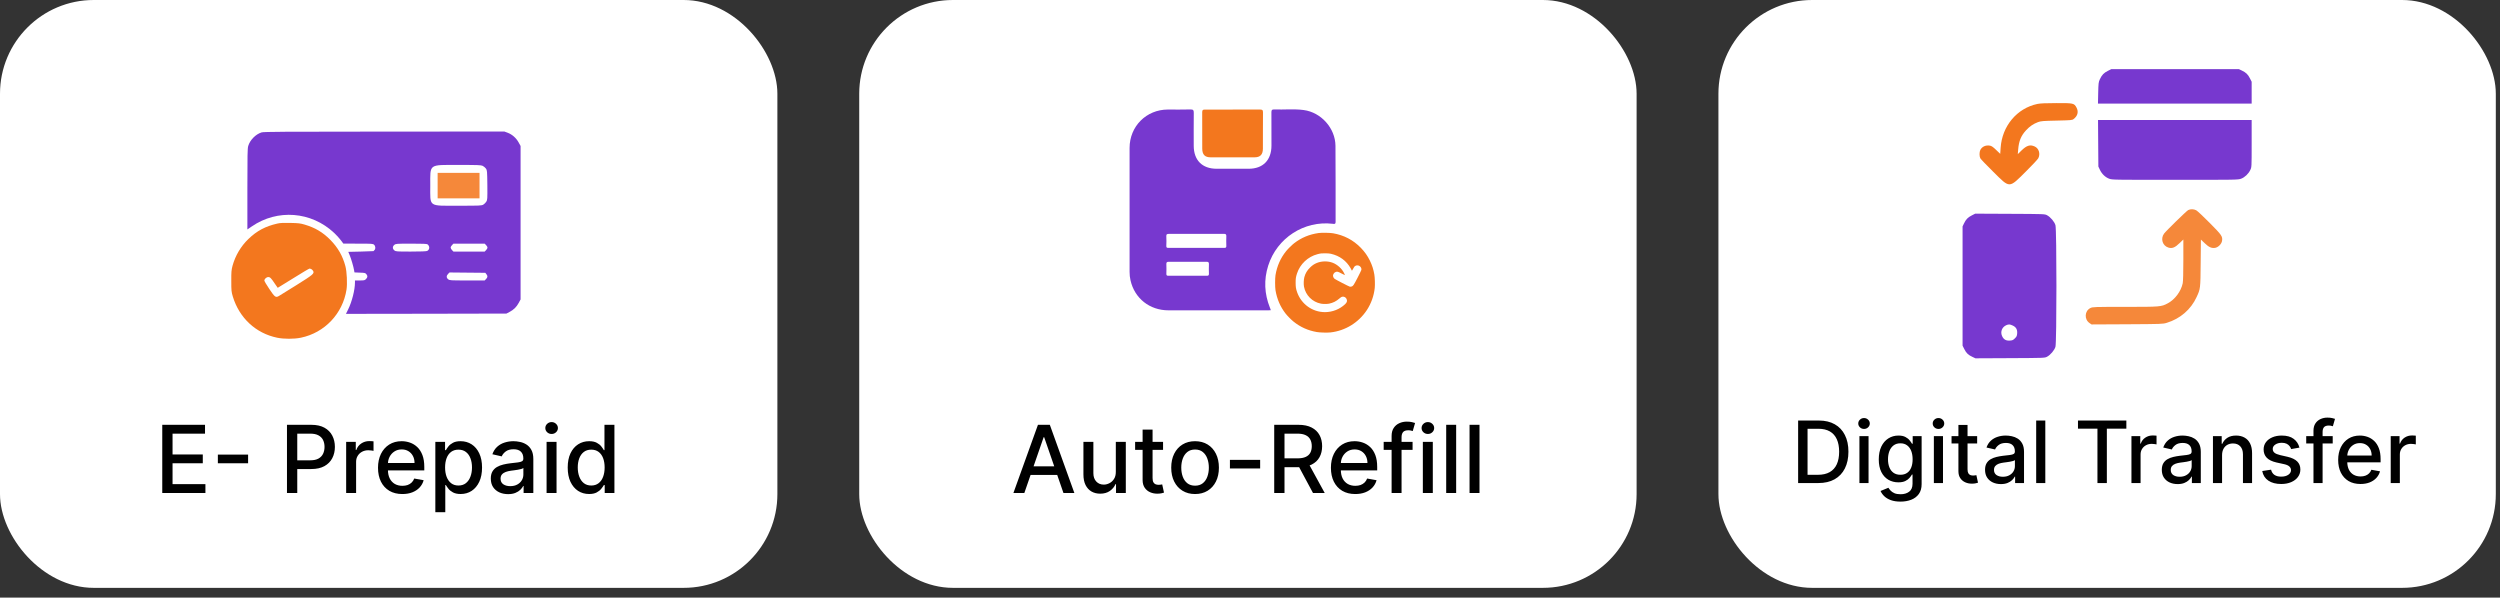 <svg width="251" height="60" viewBox="0 0 251 60" fill="none" xmlns="http://www.w3.org/2000/svg">
<rect x="0" y="0" width="251" height="60" fill="#333333" stroke="none"/>
<rect x="0" width="78.049" height="59.02" rx="9.414" fill="white"/>
<rect x="86.266" width="78.049" height="59.02" rx="9.414" fill="white"/>
<rect x="172.53" width="78.049" height="59.02" rx="9.414" fill="white"/>
<g clip-path="url(#clip0_99_358)">
<path d="M211.622 7.119C211.226 7.318 211.027 7.522 210.823 7.964C210.693 8.253 210.681 8.344 210.659 9.336L210.636 10.402H218.352H226.067V9.308V8.208L225.891 7.862C225.699 7.471 225.489 7.273 225.075 7.08L224.792 6.944H218.38H211.968L211.622 7.119Z" fill="#7738CF"/>
<path d="M204.553 10.436C202.495 10.872 201.004 12.658 200.863 14.852L200.823 15.447L200.415 15.056C200.12 14.767 199.956 14.654 199.802 14.625C199.383 14.546 199.003 14.71 198.827 15.05C198.72 15.26 198.72 15.691 198.822 15.889C198.867 15.975 199.445 16.581 200.114 17.239C201.815 18.928 201.679 18.928 203.38 17.239C204.015 16.615 204.581 16.003 204.644 15.889C204.871 15.447 204.706 14.897 204.281 14.705C203.816 14.495 203.482 14.597 202.943 15.124L202.586 15.476L202.626 15.005C202.694 14.155 202.915 13.622 203.419 13.078C203.788 12.681 204.145 12.437 204.615 12.261C204.916 12.154 205.097 12.137 206.492 12.108C207.932 12.074 208.04 12.069 208.187 11.955C208.595 11.649 208.709 11.224 208.482 10.804C208.244 10.357 208.181 10.345 206.452 10.351C205.358 10.351 204.842 10.379 204.553 10.436Z" fill="#F3771E"/>
<path d="M210.659 14.382L210.676 16.723L210.829 17.046C211.022 17.46 211.367 17.794 211.759 17.942C212.065 18.055 212.161 18.055 218.386 18.055C224.559 18.055 224.707 18.055 225.007 17.942C225.376 17.806 225.75 17.448 225.931 17.063C226.067 16.779 226.067 16.779 226.067 14.41V12.046H218.352H210.642L210.659 14.382Z" fill="#7738CF"/>
<path d="M219.69 21.094C219.514 21.19 217.473 23.18 217.269 23.458C216.895 23.974 217.121 24.682 217.711 24.858C218.085 24.971 218.369 24.858 218.822 24.416L219.208 24.047V26.094C219.208 27.358 219.185 28.254 219.145 28.441C218.975 29.251 218.363 30.073 217.643 30.453C216.985 30.805 216.906 30.81 213.346 30.81C210.234 30.81 210.109 30.816 209.882 30.924C209.287 31.213 209.241 32.069 209.797 32.443L209.99 32.574L213.567 32.556C217.082 32.534 217.144 32.534 217.552 32.409C218.89 32.001 219.967 31.071 220.534 29.835C220.925 28.996 220.925 28.985 220.948 26.4L220.971 24.053L221.356 24.421C221.77 24.824 222.059 24.949 222.416 24.881C222.717 24.824 223.04 24.495 223.091 24.195C223.165 23.735 223.08 23.616 221.849 22.375C221.226 21.74 220.614 21.173 220.5 21.111C220.245 20.98 219.922 20.975 219.69 21.094Z" fill="#F5883A"/>
<path d="M197.966 21.627C197.569 21.825 197.37 22.035 197.178 22.448L197.042 22.732V28.718V34.705L197.217 35.051C197.41 35.448 197.62 35.646 198.045 35.839L198.334 35.975L201.815 35.958C205.273 35.941 205.29 35.941 205.523 35.816C205.868 35.635 206.265 35.164 206.367 34.818C206.498 34.388 206.498 23.038 206.367 22.607C206.265 22.261 205.868 21.791 205.523 21.61C205.29 21.485 205.273 21.485 201.804 21.468L198.311 21.451L197.966 21.627ZM202.07 32.681C202.41 32.834 202.552 33.078 202.524 33.464C202.507 33.719 202.473 33.798 202.297 33.968C202.127 34.144 202.047 34.178 201.792 34.195C201.401 34.223 201.157 34.081 201.004 33.73C200.817 33.305 201.004 32.834 201.435 32.647C201.668 32.545 201.792 32.551 202.07 32.681Z" fill="#7738CF"/>
</g>
<path d="M16.291 49.498V42.651H20.584V43.541H17.324V45.627H20.36V46.513H17.324V48.609H20.624V49.498H16.291ZM24.909 45.64V46.509H21.873V45.64H24.909ZM28.812 49.498V42.651H31.253C31.785 42.651 32.227 42.748 32.577 42.942C32.926 43.136 33.188 43.401 33.362 43.738C33.536 44.072 33.623 44.449 33.623 44.868C33.623 45.289 33.535 45.668 33.359 46.004C33.185 46.339 32.922 46.604 32.57 46.8C32.22 46.994 31.78 47.091 31.249 47.091H29.571V46.215H31.156C31.492 46.215 31.765 46.157 31.975 46.041C32.184 45.923 32.338 45.763 32.436 45.56C32.534 45.357 32.583 45.126 32.583 44.868C32.583 44.609 32.534 44.38 32.436 44.179C32.338 43.979 32.183 43.822 31.971 43.708C31.762 43.594 31.486 43.537 31.142 43.537H29.845V49.498H28.812ZM34.754 49.498V44.363H35.72V45.179H35.773C35.867 44.902 36.032 44.685 36.268 44.527C36.506 44.366 36.776 44.286 37.077 44.286C37.139 44.286 37.213 44.288 37.298 44.293C37.385 44.297 37.453 44.303 37.502 44.31V45.266C37.461 45.255 37.39 45.242 37.288 45.229C37.185 45.213 37.083 45.206 36.98 45.206C36.744 45.206 36.533 45.256 36.348 45.356C36.165 45.454 36.021 45.591 35.914 45.767C35.807 45.941 35.753 46.139 35.753 46.362V49.498H34.754ZM40.396 49.601C39.89 49.601 39.454 49.493 39.089 49.277C38.725 49.059 38.444 48.752 38.246 48.358C38.05 47.961 37.952 47.496 37.952 46.964C37.952 46.438 38.05 45.974 38.246 45.573C38.444 45.172 38.721 44.859 39.075 44.634C39.432 44.409 39.849 44.296 40.325 44.296C40.615 44.296 40.896 44.344 41.168 44.44C41.44 44.536 41.684 44.686 41.9 44.891C42.116 45.096 42.287 45.363 42.411 45.69C42.536 46.016 42.599 46.411 42.599 46.877V47.231H38.517V46.483H41.619C41.619 46.219 41.566 45.987 41.459 45.784C41.352 45.579 41.201 45.417 41.007 45.299C40.816 45.181 40.591 45.122 40.332 45.122C40.051 45.122 39.806 45.191 39.597 45.329C39.389 45.465 39.229 45.643 39.115 45.864C39.004 46.082 38.948 46.32 38.948 46.576V47.161C38.948 47.504 39.008 47.796 39.129 48.037C39.251 48.278 39.422 48.462 39.64 48.589C39.859 48.713 40.114 48.776 40.406 48.776C40.595 48.776 40.768 48.749 40.924 48.696C41.08 48.64 41.215 48.557 41.328 48.448C41.442 48.339 41.529 48.204 41.589 48.044L42.535 48.214C42.459 48.493 42.323 48.737 42.127 48.946C41.933 49.154 41.689 49.315 41.395 49.431C41.103 49.545 40.77 49.601 40.396 49.601ZM43.708 51.423V44.363H44.684V45.195H44.767C44.825 45.089 44.909 44.965 45.018 44.824C45.127 44.684 45.279 44.561 45.473 44.457C45.667 44.35 45.923 44.296 46.242 44.296C46.656 44.296 47.026 44.401 47.352 44.61C47.677 44.82 47.932 45.122 48.117 45.516C48.304 45.911 48.398 46.386 48.398 46.941C48.398 47.495 48.305 47.971 48.12 48.368C47.935 48.762 47.681 49.067 47.358 49.281C47.035 49.492 46.666 49.598 46.252 49.598C45.94 49.598 45.684 49.546 45.486 49.441C45.29 49.336 45.136 49.214 45.025 49.073C44.913 48.933 44.828 48.808 44.767 48.699H44.707V51.423H43.708ZM44.687 46.93C44.687 47.291 44.739 47.608 44.844 47.88C44.949 48.152 45.101 48.364 45.299 48.518C45.497 48.67 45.74 48.746 46.028 48.746C46.326 48.746 46.576 48.666 46.776 48.508C46.977 48.348 47.129 48.13 47.231 47.856C47.336 47.582 47.388 47.274 47.388 46.93C47.388 46.592 47.337 46.288 47.234 46.018C47.134 45.748 46.983 45.535 46.78 45.379C46.579 45.223 46.328 45.145 46.028 45.145C45.738 45.145 45.493 45.22 45.292 45.369C45.094 45.519 44.943 45.727 44.841 45.994C44.738 46.262 44.687 46.574 44.687 46.93ZM51.012 49.611C50.687 49.611 50.392 49.551 50.129 49.431C49.867 49.308 49.658 49.131 49.504 48.899C49.353 48.668 49.277 48.383 49.277 48.047C49.277 47.757 49.333 47.519 49.444 47.332C49.556 47.144 49.706 46.996 49.895 46.887C50.085 46.778 50.297 46.695 50.531 46.64C50.765 46.584 51.003 46.541 51.246 46.513C51.553 46.477 51.803 46.448 51.995 46.426C52.187 46.401 52.326 46.362 52.413 46.309C52.5 46.255 52.543 46.168 52.543 46.048V46.025C52.543 45.733 52.461 45.506 52.296 45.346C52.133 45.185 51.89 45.105 51.567 45.105C51.23 45.105 50.965 45.18 50.771 45.329C50.58 45.476 50.447 45.64 50.373 45.821L49.434 45.607C49.545 45.295 49.708 45.043 49.922 44.851C50.138 44.657 50.387 44.517 50.668 44.43C50.949 44.341 51.244 44.296 51.553 44.296C51.759 44.296 51.976 44.321 52.205 44.37C52.437 44.416 52.653 44.504 52.854 44.63C53.057 44.758 53.223 44.939 53.352 45.175C53.481 45.409 53.546 45.714 53.546 46.088V49.498H52.57V48.796H52.53C52.465 48.925 52.368 49.052 52.239 49.177C52.11 49.302 51.944 49.405 51.741 49.488C51.538 49.57 51.295 49.611 51.012 49.611ZM51.229 48.809C51.506 48.809 51.742 48.755 51.938 48.645C52.136 48.536 52.287 48.394 52.389 48.218C52.494 48.039 52.546 47.849 52.546 47.646V46.984C52.511 47.02 52.442 47.053 52.339 47.084C52.239 47.113 52.124 47.139 51.995 47.161C51.865 47.181 51.74 47.2 51.617 47.218C51.495 47.233 51.392 47.247 51.309 47.258C51.116 47.283 50.938 47.324 50.778 47.382C50.62 47.44 50.493 47.523 50.397 47.632C50.303 47.739 50.257 47.882 50.257 48.06C50.257 48.308 50.348 48.495 50.531 48.622C50.713 48.747 50.946 48.809 51.229 48.809ZM54.877 49.498V44.363H55.877V49.498H54.877ZM55.382 43.571C55.208 43.571 55.059 43.513 54.934 43.397C54.812 43.279 54.75 43.138 54.75 42.976C54.75 42.811 54.812 42.67 54.934 42.554C55.059 42.436 55.208 42.377 55.382 42.377C55.556 42.377 55.704 42.436 55.827 42.554C55.951 42.67 56.014 42.811 56.014 42.976C56.014 43.138 55.951 43.279 55.827 43.397C55.704 43.513 55.556 43.571 55.382 43.571ZM59.144 49.598C58.729 49.598 58.359 49.492 58.034 49.281C57.711 49.067 57.457 48.762 57.272 48.368C57.089 47.971 56.998 47.495 56.998 46.941C56.998 46.386 57.09 45.911 57.275 45.516C57.462 45.122 57.718 44.82 58.044 44.61C58.369 44.401 58.738 44.296 59.15 44.296C59.469 44.296 59.725 44.35 59.919 44.457C60.115 44.561 60.267 44.684 60.374 44.824C60.483 44.965 60.568 45.089 60.628 45.195H60.688V42.651H61.688V49.498H60.712V48.699H60.628C60.568 48.808 60.481 48.933 60.367 49.073C60.256 49.214 60.102 49.336 59.906 49.441C59.71 49.546 59.456 49.598 59.144 49.598ZM59.364 48.746C59.652 48.746 59.895 48.67 60.093 48.518C60.294 48.364 60.445 48.152 60.548 47.88C60.652 47.608 60.705 47.291 60.705 46.93C60.705 46.574 60.654 46.262 60.551 45.994C60.449 45.727 60.298 45.519 60.1 45.369C59.901 45.22 59.656 45.145 59.364 45.145C59.063 45.145 58.813 45.223 58.612 45.379C58.412 45.535 58.26 45.748 58.157 46.018C58.057 46.288 58.007 46.592 58.007 46.93C58.007 47.274 58.058 47.582 58.161 47.856C58.263 48.13 58.415 48.348 58.615 48.508C58.818 48.666 59.068 48.746 59.364 48.746Z" fill="black"/>
<path d="M102.843 49.498H101.746L104.21 42.651H105.403L107.867 49.498H106.771L104.835 43.895H104.782L102.843 49.498ZM103.027 46.817H106.583V47.686H103.027V46.817ZM112.028 47.368V44.363H113.031V49.498H112.048V48.609H111.995C111.877 48.883 111.687 49.111 111.426 49.294C111.168 49.474 110.846 49.565 110.46 49.565C110.131 49.565 109.839 49.492 109.585 49.347C109.333 49.2 109.134 48.983 108.989 48.696C108.847 48.408 108.776 48.053 108.776 47.629V44.363H109.775V47.509C109.775 47.859 109.872 48.137 110.066 48.344C110.26 48.552 110.512 48.655 110.821 48.655C111.009 48.655 111.195 48.609 111.38 48.515C111.567 48.421 111.722 48.28 111.844 48.09C111.969 47.901 112.03 47.66 112.028 47.368ZM116.771 44.363V45.165H113.966V44.363H116.771ZM114.718 43.133H115.718V47.99C115.718 48.184 115.747 48.33 115.805 48.428C115.863 48.524 115.937 48.59 116.029 48.625C116.122 48.659 116.224 48.675 116.333 48.675C116.413 48.675 116.484 48.67 116.544 48.659C116.604 48.648 116.651 48.639 116.684 48.632L116.865 49.458C116.807 49.48 116.724 49.502 116.617 49.525C116.51 49.549 116.377 49.562 116.216 49.565C115.953 49.569 115.708 49.522 115.481 49.424C115.253 49.326 115.069 49.175 114.929 48.97C114.789 48.765 114.718 48.507 114.718 48.197V43.133ZM119.984 49.601C119.503 49.601 119.083 49.491 118.724 49.27C118.365 49.05 118.087 48.741 117.888 48.344C117.69 47.948 117.591 47.484 117.591 46.954C117.591 46.421 117.69 45.955 117.888 45.556C118.087 45.158 118.365 44.848 118.724 44.627C119.083 44.407 119.503 44.296 119.984 44.296C120.466 44.296 120.886 44.407 121.245 44.627C121.603 44.848 121.882 45.158 122.08 45.556C122.279 45.955 122.378 46.421 122.378 46.954C122.378 47.484 122.279 47.948 122.08 48.344C121.882 48.741 121.603 49.05 121.245 49.27C120.886 49.491 120.466 49.601 119.984 49.601ZM119.988 48.762C120.3 48.762 120.558 48.68 120.763 48.515C120.968 48.35 121.12 48.13 121.218 47.856C121.318 47.582 121.368 47.28 121.368 46.95C121.368 46.623 121.318 46.322 121.218 46.048C121.12 45.772 120.968 45.55 120.763 45.383C120.558 45.215 120.3 45.132 119.988 45.132C119.673 45.132 119.413 45.215 119.205 45.383C119 45.55 118.848 45.772 118.748 46.048C118.649 46.322 118.6 46.623 118.6 46.95C118.6 47.28 118.649 47.582 118.748 47.856C118.848 48.13 119 48.35 119.205 48.515C119.413 48.68 119.673 48.762 119.988 48.762ZM126.519 46.172V47.037H123.484V46.172H126.519ZM127.931 49.498V42.651H130.372C130.902 42.651 131.342 42.743 131.692 42.926C132.044 43.108 132.307 43.361 132.481 43.684C132.655 44.005 132.742 44.376 132.742 44.798C132.742 45.217 132.654 45.586 132.478 45.904C132.304 46.221 132.041 46.467 131.689 46.643C131.339 46.819 130.899 46.907 130.368 46.907H128.52V46.018H130.275C130.609 46.018 130.881 45.97 131.09 45.874C131.302 45.778 131.457 45.639 131.555 45.456C131.653 45.273 131.702 45.054 131.702 44.798C131.702 44.539 131.652 44.315 131.552 44.126C131.454 43.936 131.299 43.791 131.087 43.691C130.878 43.589 130.602 43.537 130.261 43.537H128.964V49.498H127.931ZM131.311 46.409L133.003 49.498H131.826L130.168 46.409H131.311ZM136.067 49.601C135.561 49.601 135.126 49.493 134.76 49.277C134.397 49.059 134.116 48.752 133.918 48.358C133.722 47.961 133.624 47.496 133.624 46.964C133.624 46.438 133.722 45.974 133.918 45.573C134.116 45.172 134.392 44.859 134.747 44.634C135.103 44.409 135.52 44.296 135.997 44.296C136.287 44.296 136.568 44.344 136.839 44.44C137.111 44.536 137.355 44.686 137.572 44.891C137.788 45.096 137.958 45.363 138.083 45.69C138.208 46.016 138.27 46.411 138.27 46.877V47.231H134.189V46.483H137.291C137.291 46.219 137.237 45.987 137.13 45.784C137.023 45.579 136.873 45.417 136.679 45.299C136.487 45.181 136.262 45.122 136.004 45.122C135.723 45.122 135.478 45.191 135.268 45.329C135.061 45.465 134.901 45.643 134.787 45.864C134.675 46.082 134.62 46.32 134.62 46.576V47.161C134.62 47.504 134.68 47.796 134.8 48.037C134.923 48.278 135.093 48.462 135.312 48.589C135.53 48.713 135.785 48.776 136.077 48.776C136.267 48.776 136.439 48.749 136.595 48.696C136.751 48.64 136.886 48.557 137 48.448C137.114 48.339 137.2 48.204 137.261 48.044L138.207 48.214C138.131 48.493 137.995 48.737 137.799 48.946C137.605 49.154 137.361 49.315 137.067 49.431C136.775 49.545 136.442 49.601 136.067 49.601ZM141.823 44.363V45.165H138.921V44.363H141.823ZM139.717 49.498V43.768C139.717 43.447 139.787 43.181 139.927 42.969C140.068 42.755 140.254 42.596 140.486 42.491C140.718 42.384 140.969 42.331 141.241 42.331C141.442 42.331 141.613 42.347 141.756 42.381C141.899 42.412 142.005 42.441 142.074 42.468L141.84 43.277C141.793 43.263 141.733 43.248 141.659 43.23C141.586 43.21 141.496 43.2 141.392 43.2C141.149 43.2 140.975 43.26 140.87 43.38C140.768 43.501 140.716 43.674 140.716 43.902V49.498H139.717ZM142.854 49.498V44.363H143.854V49.498H142.854ZM143.359 43.571C143.185 43.571 143.036 43.513 142.911 43.397C142.788 43.279 142.727 43.138 142.727 42.976C142.727 42.811 142.788 42.67 142.911 42.554C143.036 42.436 143.185 42.377 143.359 42.377C143.533 42.377 143.681 42.436 143.804 42.554C143.928 42.67 143.991 42.811 143.991 42.976C143.991 43.138 143.928 43.279 143.804 43.397C143.681 43.513 143.533 43.571 143.359 43.571ZM146.198 42.651V49.498H145.198V42.651H146.198ZM148.542 42.651V49.498H147.543V42.651H148.542Z" fill="black"/>
<path d="M182.563 48.498H180.532V42.222H182.628C183.243 42.222 183.771 42.348 184.212 42.599C184.653 42.848 184.991 43.207 185.226 43.675C185.463 44.14 185.582 44.699 185.582 45.351C185.582 46.004 185.462 46.566 185.223 47.036C184.986 47.506 184.643 47.868 184.193 48.121C183.744 48.372 183.201 48.498 182.563 48.498ZM181.478 47.67H182.511C182.989 47.67 183.387 47.581 183.703 47.401C184.02 47.219 184.257 46.956 184.414 46.613C184.571 46.268 184.65 45.847 184.65 45.351C184.65 44.858 184.571 44.441 184.414 44.097C184.259 43.754 184.027 43.494 183.719 43.316C183.41 43.138 183.027 43.049 182.569 43.049H181.478V47.67ZM186.686 48.498V43.791H187.602V48.498H186.686ZM187.148 43.065C186.989 43.065 186.852 43.012 186.738 42.905C186.625 42.797 186.569 42.668 186.569 42.519C186.569 42.368 186.625 42.239 186.738 42.133C186.852 42.025 186.989 41.971 187.148 41.971C187.308 41.971 187.443 42.025 187.556 42.133C187.67 42.239 187.727 42.368 187.727 42.519C187.727 42.668 187.67 42.797 187.556 42.905C187.443 43.012 187.308 43.065 187.148 43.065ZM190.808 50.361C190.434 50.361 190.112 50.312 189.843 50.214C189.575 50.116 189.356 49.986 189.187 49.825C189.017 49.663 188.891 49.487 188.807 49.294L189.594 48.97C189.65 49.06 189.723 49.155 189.815 49.255C189.909 49.357 190.036 49.444 190.195 49.515C190.356 49.587 190.564 49.622 190.817 49.622C191.164 49.622 191.451 49.538 191.678 49.368C191.905 49.201 192.018 48.933 192.018 48.565V47.64H191.96C191.905 47.74 191.825 47.851 191.721 47.974C191.619 48.096 191.478 48.203 191.298 48.292C191.118 48.382 190.884 48.427 190.596 48.427C190.225 48.427 189.89 48.34 189.591 48.167C189.295 47.991 189.06 47.733 188.887 47.392C188.715 47.048 188.629 46.627 188.629 46.126C188.629 45.626 188.714 45.197 188.883 44.839C189.055 44.481 189.29 44.208 189.588 44.018C189.887 43.826 190.225 43.73 190.603 43.73C190.895 43.73 191.131 43.779 191.31 43.877C191.49 43.973 191.63 44.085 191.73 44.214C191.832 44.343 191.911 44.456 191.966 44.554H192.034V43.791H192.931V48.602C192.931 49.007 192.838 49.339 192.65 49.598C192.462 49.857 192.207 50.049 191.887 50.174C191.568 50.299 191.208 50.361 190.808 50.361ZM190.799 47.667C191.062 47.667 191.285 47.606 191.467 47.483C191.651 47.359 191.79 47.181 191.883 46.95C191.979 46.717 192.027 46.439 192.027 46.114C192.027 45.797 191.981 45.518 191.887 45.277C191.793 45.036 191.655 44.848 191.473 44.713C191.291 44.576 191.066 44.508 190.799 44.508C190.523 44.508 190.293 44.58 190.109 44.722C189.925 44.864 189.786 45.056 189.692 45.299C189.601 45.542 189.555 45.813 189.555 46.114C189.555 46.422 189.602 46.693 189.696 46.926C189.789 47.159 189.928 47.34 190.112 47.471C190.298 47.602 190.527 47.667 190.799 47.667ZM194.16 48.498V43.791H195.077V48.498H194.16ZM194.623 43.065C194.464 43.065 194.327 43.012 194.212 42.905C194.1 42.797 194.044 42.668 194.044 42.519C194.044 42.368 194.1 42.239 194.212 42.133C194.327 42.025 194.464 41.971 194.623 41.971C194.782 41.971 194.918 42.025 195.031 42.133C195.145 42.239 195.202 42.368 195.202 42.519C195.202 42.668 195.145 42.797 195.031 42.905C194.918 43.012 194.782 43.065 194.623 43.065ZM198.506 43.791V44.526H195.935V43.791H198.506ZM196.625 42.663H197.541V47.116C197.541 47.294 197.568 47.427 197.621 47.517C197.674 47.605 197.742 47.665 197.826 47.698C197.912 47.729 198.005 47.744 198.105 47.744C198.178 47.744 198.243 47.739 198.298 47.729C198.353 47.718 198.396 47.71 198.427 47.704L198.592 48.461C198.539 48.481 198.463 48.502 198.365 48.522C198.267 48.545 198.145 48.557 197.998 48.559C197.757 48.563 197.532 48.52 197.323 48.43C197.115 48.34 196.947 48.202 196.818 48.014C196.689 47.826 196.625 47.59 196.625 47.306V42.663ZM200.89 48.602C200.591 48.602 200.322 48.547 200.081 48.437C199.84 48.324 199.649 48.162 199.508 47.949C199.369 47.737 199.299 47.476 199.299 47.168C199.299 46.902 199.35 46.684 199.452 46.512C199.555 46.34 199.692 46.205 199.866 46.105C200.04 46.004 200.234 45.929 200.448 45.878C200.663 45.827 200.881 45.788 201.104 45.761C201.386 45.729 201.615 45.702 201.791 45.682C201.966 45.659 202.094 45.623 202.174 45.574C202.253 45.525 202.293 45.446 202.293 45.335V45.314C202.293 45.046 202.218 44.839 202.066 44.692C201.917 44.545 201.695 44.471 201.398 44.471C201.09 44.471 200.847 44.54 200.669 44.677C200.493 44.811 200.372 44.962 200.304 45.127L199.443 44.931C199.545 44.645 199.695 44.414 199.891 44.238C200.089 44.061 200.317 43.932 200.574 43.852C200.831 43.77 201.102 43.73 201.386 43.73C201.574 43.73 201.773 43.752 201.984 43.797C202.196 43.84 202.394 43.92 202.578 44.036C202.764 44.153 202.916 44.319 203.035 44.536C203.153 44.75 203.212 45.029 203.212 45.372V48.498H202.318V47.854H202.281C202.222 47.973 202.133 48.089 202.014 48.204C201.896 48.318 201.744 48.413 201.558 48.489C201.372 48.564 201.149 48.602 200.89 48.602ZM201.089 47.867C201.342 47.867 201.559 47.816 201.738 47.716C201.92 47.616 202.058 47.486 202.152 47.324C202.248 47.161 202.296 46.986 202.296 46.8V46.193C202.263 46.226 202.2 46.257 202.106 46.285C202.014 46.312 201.909 46.335 201.791 46.356C201.672 46.374 201.557 46.392 201.444 46.408C201.332 46.422 201.238 46.434 201.162 46.445C200.985 46.467 200.822 46.505 200.675 46.558C200.53 46.611 200.414 46.688 200.326 46.788C200.24 46.886 200.197 47.017 200.197 47.18C200.197 47.407 200.281 47.578 200.448 47.695C200.616 47.809 200.829 47.867 201.089 47.867ZM205.349 42.222V48.498H204.433V42.222H205.349ZM208.629 43.037V42.222H213.486V43.037H211.528V48.498H210.584V43.037H208.629ZM213.997 48.498V43.791H214.883V44.539H214.932C215.018 44.285 215.169 44.086 215.386 43.941C215.604 43.794 215.851 43.721 216.127 43.721C216.184 43.721 216.252 43.722 216.329 43.727C216.409 43.731 216.471 43.736 216.516 43.742V44.618C216.48 44.608 216.414 44.597 216.32 44.585C216.226 44.57 216.132 44.563 216.038 44.563C215.822 44.563 215.629 44.609 215.459 44.701C215.292 44.791 215.159 44.917 215.061 45.078C214.963 45.237 214.914 45.419 214.914 45.623V48.498H213.997ZM218.637 48.602C218.339 48.602 218.069 48.547 217.828 48.437C217.587 48.324 217.396 48.162 217.255 47.949C217.116 47.737 217.046 47.476 217.046 47.168C217.046 46.902 217.098 46.684 217.2 46.512C217.302 46.34 217.44 46.205 217.613 46.105C217.787 46.004 217.981 45.929 218.196 45.878C218.41 45.827 218.629 45.788 218.851 45.761C219.133 45.729 219.362 45.702 219.538 45.682C219.713 45.659 219.841 45.623 219.921 45.574C220 45.525 220.04 45.446 220.04 45.335V45.314C220.04 45.046 219.965 44.839 219.814 44.692C219.664 44.545 219.442 44.471 219.146 44.471C218.837 44.471 218.594 44.54 218.416 44.677C218.241 44.811 218.119 44.962 218.052 45.127L217.19 44.931C217.293 44.645 217.442 44.414 217.638 44.238C217.836 44.061 218.064 43.932 218.321 43.852C218.579 43.77 218.849 43.73 219.133 43.73C219.321 43.73 219.52 43.752 219.731 43.797C219.943 43.84 220.141 43.92 220.325 44.036C220.511 44.153 220.663 44.319 220.782 44.536C220.9 44.75 220.96 45.029 220.96 45.372V48.498H220.065V47.854H220.028C219.969 47.973 219.88 48.089 219.761 48.204C219.643 48.318 219.491 48.413 219.305 48.489C219.119 48.564 218.896 48.602 218.637 48.602ZM218.836 47.867C219.089 47.867 219.306 47.816 219.486 47.716C219.667 47.616 219.805 47.486 219.899 47.324C219.995 47.161 220.043 46.986 220.043 46.8V46.193C220.011 46.226 219.947 46.257 219.853 46.285C219.761 46.312 219.656 46.335 219.538 46.356C219.419 46.374 219.304 46.392 219.191 46.408C219.079 46.422 218.985 46.434 218.91 46.445C218.732 46.467 218.569 46.505 218.422 46.558C218.277 46.611 218.161 46.688 218.073 46.788C217.987 46.886 217.944 47.017 217.944 47.18C217.944 47.407 218.028 47.578 218.196 47.695C218.363 47.809 218.577 47.867 218.836 47.867ZM223.096 45.703V48.498H222.18V43.791H223.059V44.557H223.118C223.226 44.308 223.396 44.108 223.626 43.956C223.859 43.805 224.152 43.73 224.506 43.73C224.827 43.73 225.107 43.797 225.349 43.932C225.59 44.065 225.777 44.263 225.909 44.526C226.042 44.79 226.108 45.116 226.108 45.504V48.498H225.192V45.614C225.192 45.273 225.103 45.007 224.926 44.814C224.748 44.62 224.504 44.523 224.193 44.523C223.981 44.523 223.792 44.569 223.626 44.661C223.463 44.753 223.333 44.888 223.237 45.066C223.143 45.241 223.096 45.454 223.096 45.703ZM230.864 44.94L230.034 45.087C229.999 44.981 229.944 44.88 229.868 44.784C229.795 44.688 229.695 44.609 229.568 44.548C229.441 44.487 229.283 44.456 229.093 44.456C228.834 44.456 228.617 44.514 228.444 44.631C228.27 44.745 228.183 44.893 228.183 45.075C228.183 45.232 228.241 45.359 228.358 45.455C228.474 45.551 228.662 45.63 228.922 45.691L229.669 45.862C230.102 45.963 230.425 46.117 230.638 46.325C230.85 46.534 230.956 46.804 230.956 47.137C230.956 47.419 230.875 47.67 230.711 47.891C230.55 48.11 230.324 48.281 230.034 48.406C229.746 48.531 229.412 48.593 229.032 48.593C228.505 48.593 228.075 48.48 227.742 48.256C227.409 48.029 227.205 47.707 227.129 47.29L228.015 47.156C228.07 47.386 228.183 47.561 228.355 47.68C228.526 47.796 228.75 47.854 229.026 47.854C229.326 47.854 229.566 47.792 229.746 47.667C229.926 47.541 230.016 47.386 230.016 47.205C230.016 47.058 229.96 46.934 229.85 46.834C229.742 46.734 229.575 46.658 229.351 46.607L228.554 46.432C228.115 46.332 227.79 46.173 227.579 45.954C227.371 45.736 227.267 45.459 227.267 45.124C227.267 44.846 227.344 44.603 227.5 44.395C227.655 44.186 227.869 44.024 228.143 43.907C228.417 43.789 228.731 43.73 229.084 43.73C229.593 43.73 229.993 43.84 230.285 44.061C230.577 44.279 230.77 44.572 230.864 44.94ZM234.204 43.791V44.526H231.544V43.791H234.204ZM232.273 48.498V43.245C232.273 42.951 232.338 42.707 232.466 42.513C232.595 42.317 232.766 42.171 232.978 42.075C233.19 41.977 233.421 41.928 233.671 41.928C233.854 41.928 234.012 41.943 234.142 41.974C234.273 42.002 234.37 42.029 234.434 42.053L234.219 42.795C234.176 42.783 234.121 42.769 234.054 42.752C233.986 42.734 233.904 42.725 233.808 42.725C233.586 42.725 233.426 42.78 233.33 42.89C233.236 43 233.189 43.16 233.189 43.368V48.498H232.273ZM236.992 48.593C236.529 48.593 236.129 48.494 235.794 48.296C235.461 48.095 235.204 47.815 235.022 47.453C234.842 47.089 234.752 46.663 234.752 46.175C234.752 45.693 234.842 45.268 235.022 44.9C235.204 44.532 235.457 44.245 235.782 44.039C236.109 43.833 236.491 43.73 236.928 43.73C237.194 43.73 237.451 43.774 237.7 43.861C237.949 43.949 238.173 44.087 238.371 44.275C238.569 44.463 238.726 44.707 238.84 45.008C238.955 45.306 239.012 45.668 239.012 46.095V46.42H235.27V45.734H238.114C238.114 45.493 238.065 45.279 237.967 45.093C237.869 44.905 237.731 44.757 237.553 44.649C237.377 44.541 237.171 44.487 236.934 44.487C236.677 44.487 236.452 44.55 236.26 44.677C236.07 44.801 235.923 44.965 235.819 45.167C235.717 45.367 235.665 45.585 235.665 45.82V46.356C235.665 46.67 235.721 46.938 235.831 47.159C235.943 47.379 236.1 47.548 236.3 47.664C236.5 47.779 236.734 47.836 237.002 47.836C237.175 47.836 237.333 47.811 237.476 47.762C237.619 47.711 237.743 47.636 237.847 47.536C237.951 47.435 238.031 47.312 238.086 47.165L238.954 47.321C238.884 47.577 238.759 47.8 238.58 47.992C238.402 48.182 238.178 48.33 237.909 48.437C237.641 48.541 237.336 48.593 236.992 48.593ZM240.028 48.498V43.791H240.914V44.539H240.963C241.049 44.285 241.2 44.086 241.416 43.941C241.635 43.794 241.882 43.721 242.158 43.721C242.215 43.721 242.283 43.722 242.36 43.727C242.44 43.731 242.502 43.736 242.547 43.742V44.618C242.51 44.608 242.445 44.597 242.351 44.585C242.257 44.57 242.163 44.563 242.069 44.563C241.853 44.563 241.66 44.609 241.49 44.701C241.323 44.791 241.19 44.917 241.092 45.078C240.994 45.237 240.945 45.419 240.945 45.623V48.498H240.028Z" fill="black"/>
<path d="M26.264 13.292C25.673 13.473 25.098 14.059 24.922 14.656C24.848 14.883 24.837 15.6 24.837 18.982V23.035L25.28 22.734C27.85 20.966 31.255 21.228 33.541 23.377C33.774 23.593 34.075 23.922 34.217 24.116L34.473 24.457L35.957 24.462C37.367 24.462 37.44 24.468 37.56 24.576C37.708 24.713 37.725 24.985 37.594 25.11C37.548 25.162 37.503 25.207 37.497 25.213C37.492 25.218 36.917 25.241 36.224 25.258L34.967 25.287L35.104 25.611C35.252 25.958 35.496 26.793 35.553 27.146L35.587 27.35L36.127 27.373C36.616 27.39 36.684 27.401 36.781 27.527C36.929 27.703 36.917 27.851 36.747 28.015C36.622 28.146 36.565 28.158 36.121 28.158H35.638V28.368C35.638 29.101 35.331 30.312 34.95 31.074L34.734 31.512L42.79 31.5L50.845 31.483L51.147 31.324C51.573 31.102 51.852 30.829 52.073 30.42L52.267 30.062V22.359V14.656L52.062 14.286C51.818 13.849 51.42 13.496 50.965 13.326L50.641 13.206L38.577 13.212C28.515 13.212 26.474 13.229 26.264 13.292ZM48.463 16.651C48.571 16.703 48.714 16.828 48.788 16.924C48.907 17.095 48.913 17.152 48.93 18.578C48.941 19.977 48.935 20.068 48.827 20.244C48.765 20.346 48.634 20.477 48.532 20.54C48.35 20.648 48.242 20.654 46.042 20.654C42.96 20.654 43.199 20.824 43.199 18.63C43.199 16.413 42.995 16.56 46.059 16.56C47.98 16.56 48.293 16.572 48.463 16.651ZM42.926 24.531C43.171 24.73 43.148 25.071 42.881 25.196C42.784 25.236 42.238 25.258 41.244 25.258C39.817 25.258 39.737 25.253 39.595 25.139C39.396 24.98 39.396 24.741 39.595 24.582C39.743 24.468 39.817 24.462 41.289 24.462C42.443 24.462 42.858 24.48 42.926 24.531ZM48.799 24.605C48.878 24.678 48.941 24.792 48.941 24.86C48.941 24.923 48.878 25.042 48.799 25.116L48.662 25.258H47.093H45.524L45.388 25.116C45.308 25.042 45.246 24.923 45.246 24.86C45.246 24.792 45.308 24.678 45.388 24.605L45.524 24.462H47.093H48.662L48.799 24.605ZM48.833 27.527C48.981 27.703 48.969 27.851 48.799 28.015L48.662 28.158H46.906C45.212 28.158 45.143 28.152 44.996 28.038C44.808 27.89 44.802 27.686 44.99 27.498L45.132 27.356L46.928 27.373L48.725 27.39L48.833 27.527Z" fill="#7738CF"/>
<path d="M43.938 18.635V19.915H46.041H48.145V18.635V17.356H46.041H43.938V18.635Z" fill="#F5883A"/>
<path d="M27.855 22.444C26.65 22.717 25.786 23.178 24.939 23.996C24.177 24.73 23.626 25.668 23.347 26.68C23.234 27.106 23.217 27.288 23.222 28.215C23.222 29.192 23.234 29.3 23.376 29.778C24.03 31.927 25.684 33.462 27.821 33.905C28.504 34.047 29.527 34.047 30.209 33.905C32.597 33.41 34.416 31.489 34.791 29.067C34.882 28.47 34.825 27.276 34.677 26.719C34.405 25.69 33.916 24.838 33.142 24.059C32.398 23.314 31.647 22.865 30.596 22.552C30.164 22.422 29.965 22.399 29.157 22.382C28.481 22.365 28.117 22.382 27.855 22.444ZM31.261 27.021C31.323 27.055 31.403 27.134 31.437 27.197C31.579 27.464 31.448 27.572 29.766 28.624C28.884 29.175 28.083 29.67 27.986 29.727C27.679 29.903 27.577 29.823 27.037 29.01C26.764 28.607 26.542 28.226 26.542 28.169C26.542 28.01 26.753 27.817 26.935 27.817C27.122 27.817 27.224 27.925 27.594 28.482C27.742 28.709 27.878 28.897 27.884 28.897C27.895 28.897 28.6 28.459 29.453 27.93C30.306 27.396 31.033 26.964 31.079 26.964C31.119 26.964 31.204 26.992 31.261 27.021Z" fill="#F3771E"/>
<g clip-path="url(#clip1_99_358)">
<path d="M127.563 31.148C127.48 31.148 127.397 31.157 127.314 31.157C123.626 31.157 121.002 31.157 117.315 31.157C115.42 31.157 113.908 29.952 113.503 28.143C113.438 27.869 113.41 27.585 113.41 27.301C113.41 23.152 113.41 19.003 113.41 14.854C113.41 12.682 115.093 11.003 117.246 10.998C118.006 10.998 118.767 11.012 119.527 10.989C119.809 10.979 119.855 11.082 119.855 11.333C119.841 12.431 119.85 13.528 119.85 14.626C119.85 16.087 120.703 16.943 122.15 16.943C123.575 16.943 123.935 16.943 125.364 16.943C126.807 16.943 127.655 16.077 127.655 14.617C127.655 13.501 127.659 12.384 127.65 11.263C127.65 11.045 127.71 10.984 127.927 10.989C128.918 11.026 129.914 10.914 130.9 11.049C132.638 11.282 134.062 12.868 134.081 14.631C134.108 17.175 134.085 19.724 134.094 22.268C134.094 22.529 133.961 22.487 133.804 22.468C130.932 22.129 128.208 23.892 127.328 26.669C126.876 28.092 126.945 29.501 127.498 30.887C127.521 30.953 127.549 31.013 127.572 31.078C127.576 31.092 127.572 31.115 127.572 31.148H127.563ZM120.113 23.482C119.2 23.482 118.283 23.482 117.37 23.482C117.186 23.482 117.084 23.506 117.098 23.729C117.117 24.05 117.112 24.371 117.098 24.692C117.093 24.845 117.149 24.892 117.296 24.887C119.172 24.887 121.049 24.887 122.925 24.887C123.077 24.887 123.127 24.841 123.123 24.687C123.114 24.366 123.109 24.045 123.123 23.724C123.132 23.534 123.072 23.478 122.879 23.478C121.957 23.487 121.03 23.478 120.108 23.478L120.113 23.482ZM119.219 26.282C118.592 26.282 117.965 26.292 117.342 26.282C117.149 26.282 117.093 26.343 117.103 26.529C117.117 26.85 117.112 27.171 117.103 27.492C117.098 27.65 117.158 27.687 117.306 27.687C118.596 27.687 119.887 27.687 121.178 27.687C121.325 27.687 121.38 27.641 121.376 27.487C121.367 27.166 121.362 26.845 121.376 26.524C121.385 26.329 121.311 26.278 121.127 26.282C120.491 26.292 119.855 26.282 119.219 26.282Z" fill="#7738CF"/>
<path d="M123.766 10.998C124.679 10.998 125.596 11.003 126.509 10.998C126.721 10.998 126.809 11.037 126.804 11.297C126.79 12.502 126.804 13.713 126.795 14.918C126.795 15.516 126.527 15.795 125.96 15.795C124.49 15.795 123.015 15.795 121.544 15.795C120.973 15.795 120.71 15.525 120.705 14.923C120.701 13.708 120.705 12.488 120.701 11.272C120.701 11.052 120.765 10.998 120.964 11.003C121.895 11.013 122.831 11.003 123.762 11.003L123.766 10.998Z" fill="#F3771E"/>
<g clip-path="url(#clip2_99_358)">
<path d="M132.393 23.396C131.455 23.529 130.656 23.862 129.933 24.42C129.704 24.598 129.314 24.982 129.124 25.217C128.566 25.909 128.209 26.716 128.059 27.626C128.008 27.936 128.008 28.825 128.059 29.135C128.204 30.014 128.54 30.796 129.067 31.475C129.246 31.704 129.629 32.094 129.865 32.284C130.552 32.839 131.318 33.183 132.215 33.338C132.515 33.391 133.237 33.41 133.563 33.377C135.063 33.217 136.412 32.388 137.245 31.113C137.668 30.463 137.94 29.697 138.024 28.915C138.058 28.592 138.038 27.869 137.985 27.566C137.897 27.052 137.758 26.616 137.531 26.157C137.292 25.672 137.016 25.28 136.622 24.876C135.864 24.097 134.936 23.611 133.843 23.421C133.533 23.368 132.695 23.352 132.393 23.396ZM133.625 25.48C134.503 25.683 135.177 26.179 135.611 26.943C135.666 27.039 135.711 27.129 135.711 27.141C135.711 27.154 135.719 27.17 135.731 27.176C135.741 27.182 135.788 27.109 135.837 27.013C135.942 26.802 136.001 26.731 136.109 26.678C136.391 26.541 136.738 26.8 136.681 27.102C136.673 27.143 136.501 27.497 136.297 27.891C135.895 28.665 135.852 28.725 135.684 28.772C135.631 28.786 135.564 28.79 135.521 28.782C135.439 28.766 134.091 28.071 133.99 27.991C133.913 27.93 133.854 27.828 133.839 27.73C133.809 27.552 133.954 27.34 134.138 27.293C134.277 27.256 134.342 27.276 134.695 27.46C134.859 27.546 135.002 27.617 135.012 27.617C135.034 27.617 135.012 27.55 134.941 27.411C134.722 26.968 134.274 26.563 133.811 26.385C133.316 26.193 132.701 26.201 132.211 26.4C131.941 26.512 131.751 26.641 131.527 26.863C131.234 27.152 131.065 27.436 130.959 27.816C130.891 28.063 130.873 28.521 130.92 28.778C131.085 29.648 131.759 30.322 132.63 30.488C132.852 30.529 133.241 30.529 133.439 30.488C133.852 30.4 134.148 30.251 134.483 29.963C134.607 29.857 134.681 29.808 134.742 29.793C134.922 29.748 135.114 29.842 135.194 30.012C135.284 30.206 135.243 30.357 135.053 30.537C134.511 31.048 133.776 31.338 133.026 31.338C131.766 31.338 130.652 30.539 130.229 29.334C130.113 29.005 130.082 28.804 130.082 28.39C130.08 27.973 130.103 27.814 130.219 27.458C130.523 26.516 131.318 25.768 132.276 25.521C132.605 25.435 132.709 25.425 133.096 25.433C133.363 25.439 133.492 25.45 133.625 25.48Z" fill="#F3771E"/>
</g>
</g>
<defs>
<clipPath id="clip0_99_358">
<rect width="29.026" height="29.026" fill="white" transform="translate(197.042 6.944)"/>
</clipPath>
<clipPath id="clip1_99_358">
<rect width="25.888" height="22.75" fill="white" transform="translate(112.346 10.984)"/>
</clipPath>
<clipPath id="clip2_99_358">
<rect width="10.198" height="10.198" fill="white" transform="translate(127.82 23.195)"/>
</clipPath>
</defs>
</svg>
